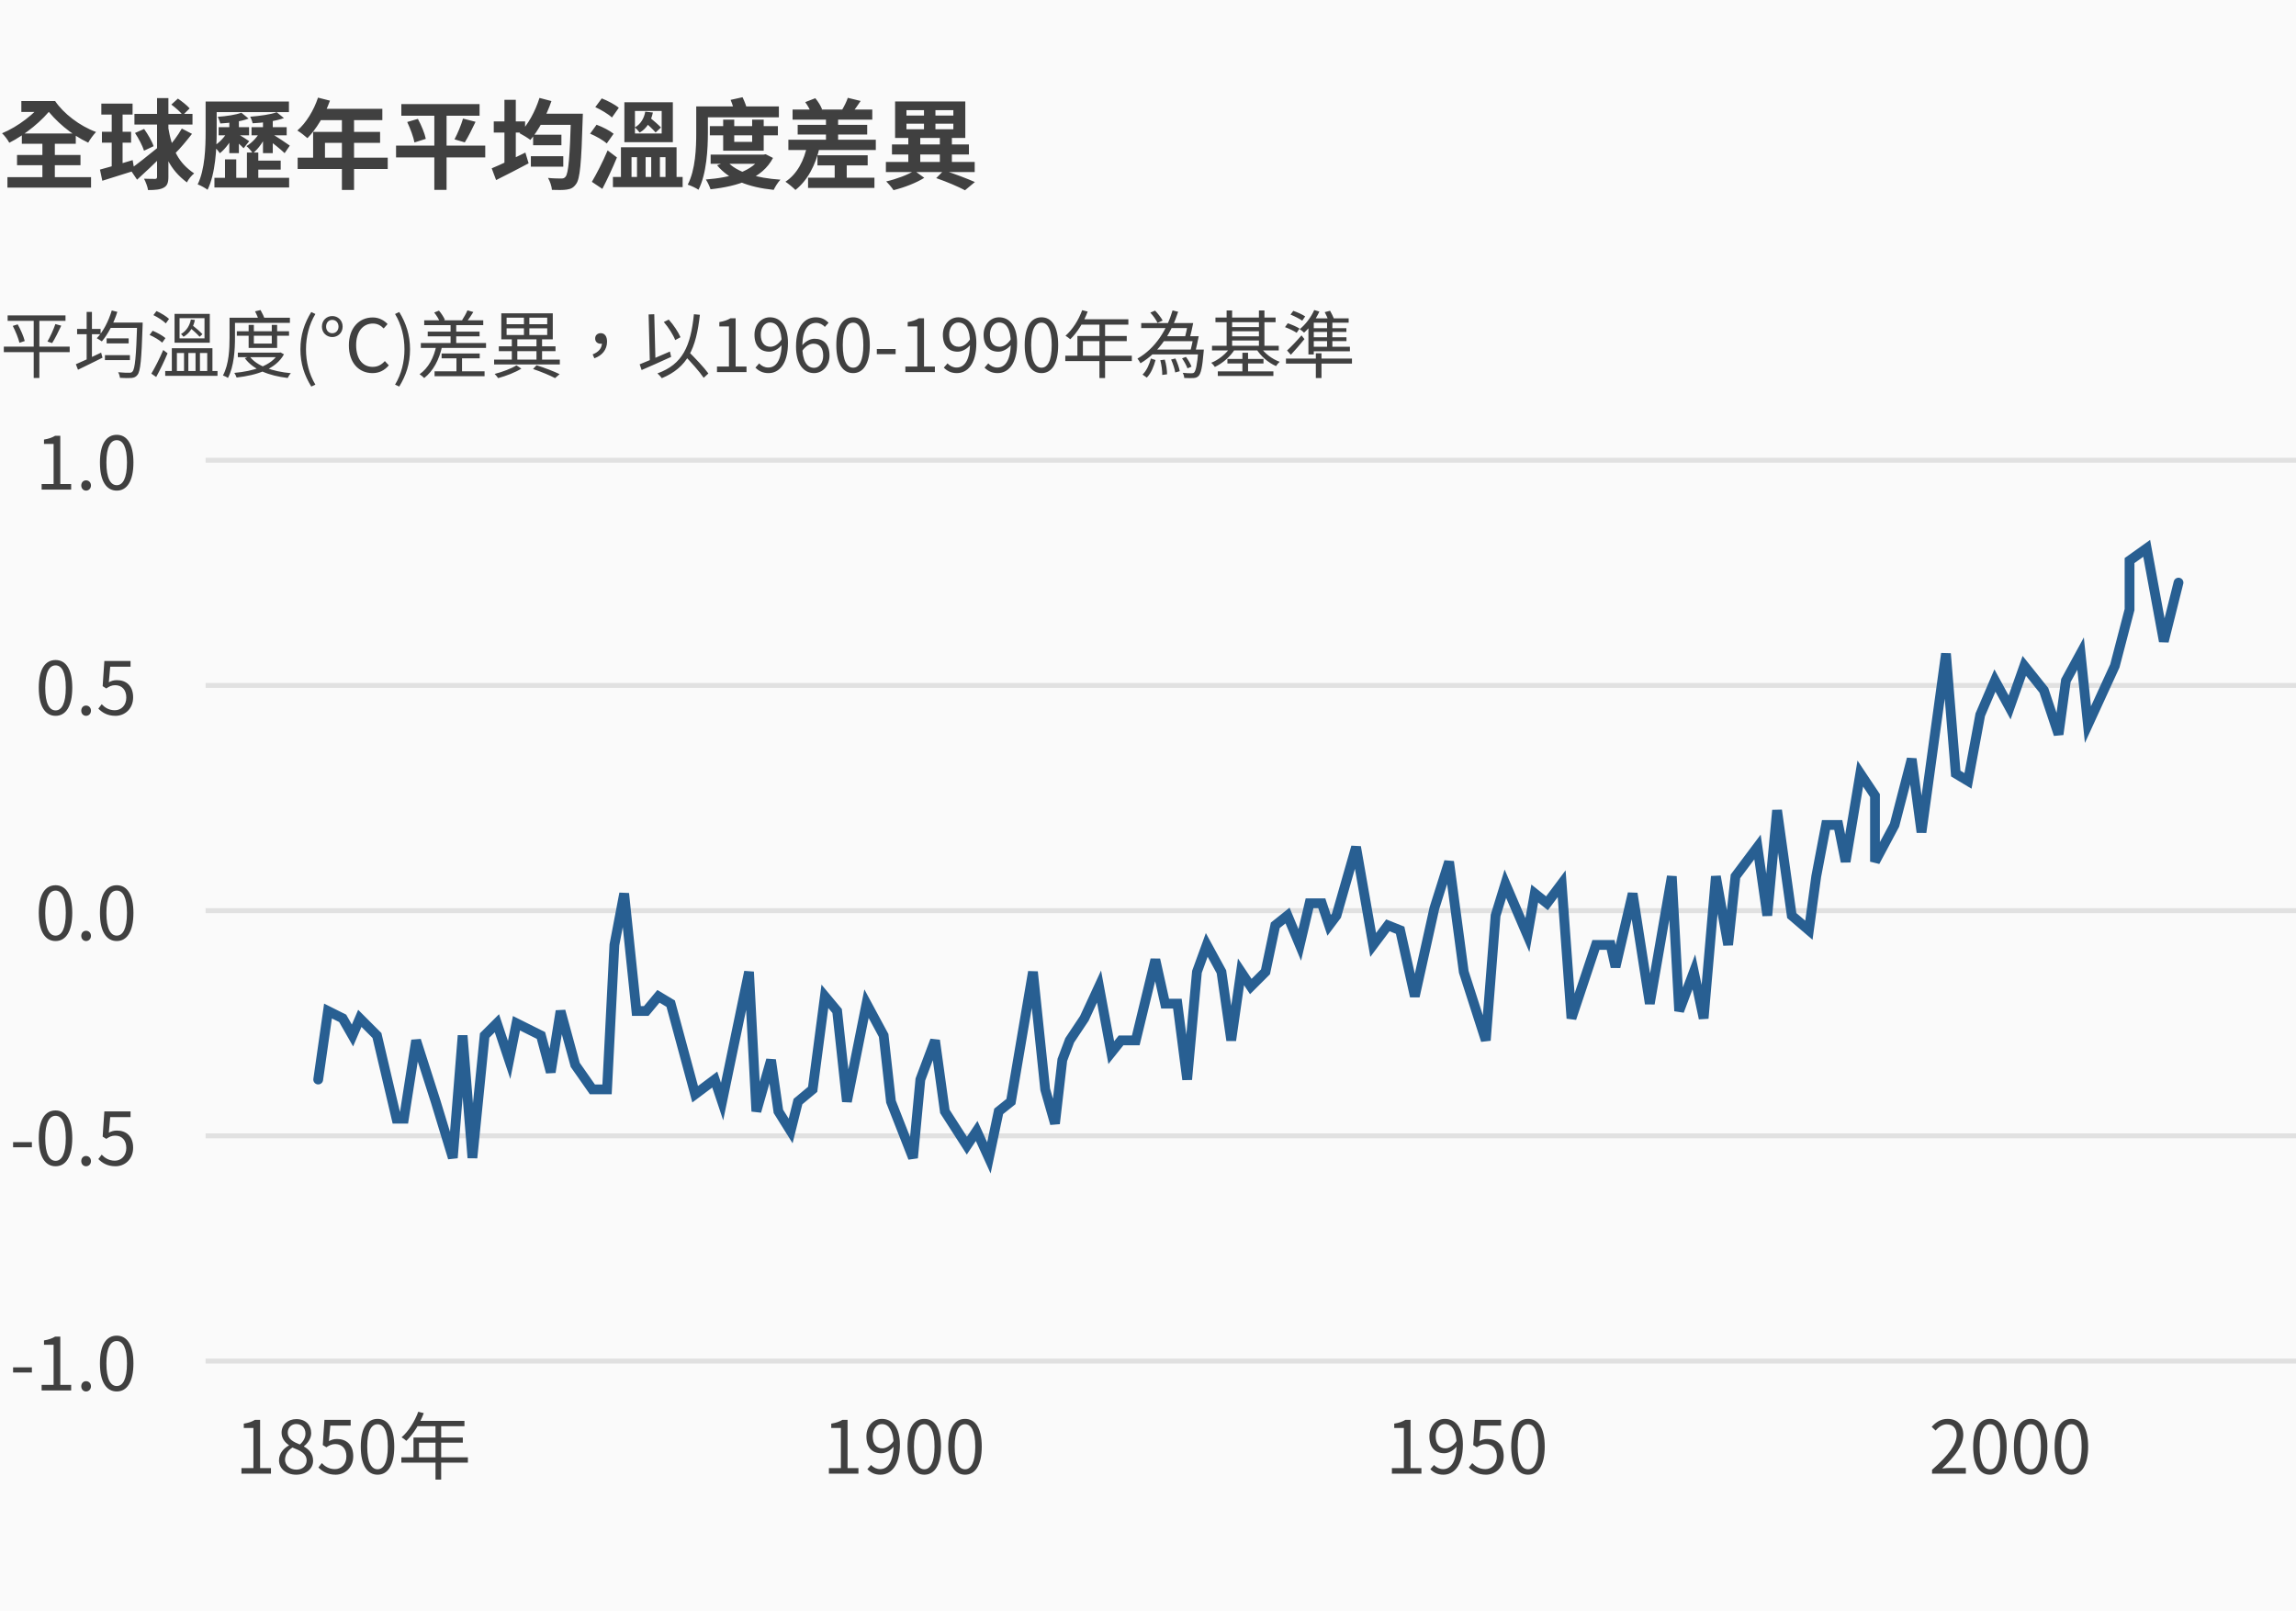 <svg width="469" height="329" viewBox="0 0 469 329" fill="none" xmlns="http://www.w3.org/2000/svg">
<rect width="469" height="329" fill="#FAFAFA"/>
<path d="M3.48 31.66V33.74H16.44V31.66H3.48ZM4.46 27.26V29.36H15.48V27.26H4.46ZM1.52 36.18V38.32H18.6V36.18H1.52ZM8.66 28.2V37.38H11.2V28.2H8.66ZM4.36 20.64V22.86H11.08V20.64H4.36ZM8.64 20.64V21.94H9.26C11.26 24.66 14.5 27.5 18.02 29.14C18.36 28.48 19.14 27.46 19.62 26.96C16.22 25.7 12.98 23.18 11.26 20.64H8.64ZM9.02 20.64C7.24 23.16 3.6 25.92 0.42 27.22C0.96 27.72 1.58 28.56 1.9 29.16C5.08 27.56 8.78 24.6 10.76 21.84L9.02 20.64ZM27.46 23.26V25.44H39.32V23.26H27.46ZM32.08 20.04V36.12C32.08 36.44 31.96 36.54 31.66 36.54C31.36 36.54 30.42 36.54 29.42 36.5C29.76 37.14 30.16 38.18 30.24 38.82C31.76 38.82 32.76 38.72 33.46 38.32C34.16 37.94 34.4 37.3 34.4 36.12V20.04H32.08ZM26.56 34.56L28 36.7C29.58 35.26 31.54 33.44 33.28 31.66L32.46 29.96C30.34 31.7 27.94 33.6 26.56 34.56ZM27.58 27.16C28.34 28.3 29.12 29.82 29.42 30.78L31.38 29.86C31.06 28.88 30.2 27.42 29.44 26.34L27.58 27.16ZM37.14 26.26C36.4 27.58 35.08 29.34 34.08 30.42L35.74 31.36C36.8 30.36 38.1 28.76 39.22 27.34L37.14 26.26ZM35 21.36C35.84 21.98 36.86 22.88 37.34 23.52L38.74 22.14C38.22 21.54 37.16 20.7 36.34 20.14L35 21.36ZM34.32 25.82L32.34 26.18C33.26 31.6 34.72 34.64 38.18 37.26C38.48 36.62 39.1 35.86 39.66 35.42C36.52 33.28 35.14 30.68 34.32 25.82ZM20.7 21.16V23.4H27.08V21.16H20.7ZM20.82 26.92V29.14H26.78V26.92H20.82ZM20.42 34.64L20.9 36.92C22.82 36.32 25.22 35.58 27.46 34.86L27.1 32.7C24.68 33.44 22.12 34.2 20.42 34.64ZM22.82 22.08V34.72L25.04 34.36V22.08H22.82ZM43.58 20.74V22.9H59.02V20.74H43.58ZM43.8 36.32V38.3H59.06V36.32H43.8ZM51.7 32.8V34.64H57.34V32.8H51.7ZM42 20.74V26.92C42 30.08 41.88 34.58 40.38 37.66C40.96 37.86 41.96 38.42 42.4 38.76C44.02 35.46 44.26 30.34 44.26 26.92V20.74H42ZM50.44 31.16V37.44H52.76V31.16H50.44ZM45.96 32.56V37.46H48.26V32.56H45.96ZM44.66 25.98V27.64H50.88V25.98H44.66ZM46.84 23.92V31.28H48.8V23.92H46.84ZM46.6 26.72C45.96 27.92 44.76 29.22 43.62 29.86C44.04 30.2 44.62 30.84 44.9 31.3C46.08 30.4 47.26 28.74 47.9 27.2L46.6 26.72ZM51.38 25.98V27.64H58.56V25.98H51.38ZM53.72 23.92V31.28H55.72V23.92H53.72ZM53.24 26.7C52.66 27.9 51.48 29.18 50.34 29.84C50.76 30.18 51.34 30.84 51.64 31.3C52.82 30.4 53.96 28.72 54.56 27.16L53.24 26.7ZM48.72 27.46L47.6 28.3C48.16 28.74 49.3 29.78 49.76 30.28L50.9 28.84C50.54 28.56 49.18 27.7 48.72 27.46ZM49.3 23.02C48.22 23.44 46.24 23.74 44.48 23.86C44.68 24.24 44.9 24.84 45 25.22C46.92 25.12 49.22 24.82 50.78 24.22L49.3 23.02ZM56.52 22.92C55.32 23.38 53.06 23.68 51.1 23.84C51.3 24.18 51.54 24.82 51.6 25.18C53.74 25.08 56.28 24.76 58 24.12L56.52 22.92ZM55.78 27.5L54.74 28.48C55.56 29.08 57.38 30.54 58.14 31.28L59.2 29.74C58.66 29.34 56.46 27.88 55.78 27.5ZM64.96 19.94C64.1 22.54 62.54 25.1 60.74 26.66C61.32 27 62.34 27.8 62.8 28.22C64.58 26.42 66.34 23.54 67.4 20.56L64.96 19.94ZM65.38 22.22L64.22 24.54H78.1V22.22H65.38ZM63.96 26.94V33.38H66.38V29.18H77.64V26.94H63.96ZM60.8 32.2V34.52H79.2V32.2H60.8ZM69.84 23.42V38.8H72.32V23.42H69.84ZM81.98 21.26V23.64H97.96V21.26H81.98ZM80.9 29.74V32.16H99.12V29.74H80.9ZM83.18 24.92C83.82 26.26 84.46 28.02 84.66 29.1L86.98 28.36C86.76 27.26 86.06 25.56 85.36 24.28L83.18 24.92ZM94.58 24.22C94.2 25.54 93.46 27.3 92.84 28.46L94.94 29.08C95.6 28.04 96.42 26.4 97.14 24.88L94.58 24.22ZM88.72 22.26V38.78H91.22V22.26H88.72ZM108.44 31.9V34.04H115.06V31.9H108.44ZM108.9 27.52V29.66H114.68V27.52H108.9ZM109.74 23.22V25.5H117.38V23.22H109.74ZM116.64 23.22V23.74C116.4 32.08 116.12 35.42 115.52 36.1C115.28 36.38 115.06 36.46 114.68 36.46C114.18 36.46 113.12 36.46 111.94 36.34C112.36 37.04 112.7 38.1 112.74 38.78C113.88 38.82 115.06 38.84 115.78 38.72C116.6 38.6 117.14 38.36 117.68 37.58C118.48 36.54 118.76 33.3 119.02 24.36C119.04 24.06 119.06 23.22 119.06 23.22H116.64ZM110.2 20C109.34 22.74 107.84 25.52 106.12 27.2C106.74 27.52 107.82 28.18 108.34 28.58C109.96 26.68 111.62 23.66 112.64 20.64L110.2 20ZM100.86 24.8V27.08H107.26V24.8H100.86ZM103.04 20.38V33.76H105.36V20.38H103.04ZM100.44 34.38L101.34 36.78C103.3 35.8 105.74 34.56 107.98 33.36L107.32 31.16C104.84 32.4 102.16 33.68 100.44 34.38ZM126.84 30.08V37.2H129V32.1H130.12V37.2H131.88V32.1H133.02V37.2H134.8V32.1H135.94V37.2H138.2V30.08H126.84ZM125.2 36.14V38.22H139.44V36.14H125.2ZM121.6 21.88C122.78 22.42 124.3 23.32 125 24L126.4 22.02C125.64 21.36 124.1 20.56 122.92 20.1L121.6 21.88ZM120.54 27.3C121.74 27.8 123.24 28.66 123.94 29.3L125.34 27.32C124.56 26.68 123.04 25.9 121.86 25.48L120.54 27.3ZM120.9 37.14L123.04 38.58C124.06 36.62 125.14 34.3 126.02 32.16L124.12 30.72C123.12 33.08 121.82 35.6 120.9 37.14ZM129.7 22.66H135.16V27.26H129.7V22.66ZM127.54 20.88V29.04H137.44V20.88H127.54ZM131.8 22.8C131.6 24.06 130.92 25.34 129.68 26.02C129.98 26.26 130.44 26.78 130.66 27.08C132.14 26.26 133.04 24.64 133.36 22.98L131.8 22.8ZM131.6 24.82C132.38 25.5 133.42 26.46 133.92 27.06L135.02 26.04C134.5 25.48 133.44 24.58 132.66 23.94L131.6 24.82ZM145 25.76V27.64H158.9V25.76H145ZM145.16 31.58V33.46H156.14V31.58H145.16ZM147.72 24.44V30.78H156V24.44H153.64V28.98H149.98V24.44H147.72ZM155.52 31.58V31.88C153.86 34.96 149.3 36.28 144.18 36.66C144.54 37.18 144.96 38.1 145.14 38.66C150.78 38.04 155.7 36.46 157.9 32.26L156.4 31.5L155.98 31.58H155.52ZM148.54 32.98L146.48 33.76C148.94 36.74 152.9 38.26 158.04 38.78C158.32 38.18 158.92 37.2 159.42 36.7C154.52 36.36 150.48 35.2 148.54 32.98ZM143.34 21.74V23.96H159.1V21.74H143.34ZM142.22 21.74V27.1C142.22 30.16 142.08 34.66 140.48 37.72C141.1 37.9 142.18 38.4 142.68 38.76C144.34 35.48 144.6 30.46 144.6 27.08V21.74H142.22ZM149.24 20.4C149.62 21.28 149.98 22.48 150.08 23.22L152.66 22.6C152.54 21.86 152.1 20.74 151.68 19.86L149.24 20.4ZM161.9 22.38V24.44H178.18V22.38H161.9ZM162.94 25.5V27.48H177.14V25.5H162.94ZM165.06 36.3V38.38H178.62V36.3H165.06ZM161.04 28.54V30.64H178.9V28.54H161.04ZM166.98 31.72V33.78H177.24V31.72H166.98ZM168.72 23.48V30.14H171.2V23.48H168.72ZM170.5 32.64V37.24H172.96V32.64H170.5ZM164.48 20.86C165.02 21.58 165.56 22.58 165.76 23.24L167.92 22.32C167.68 21.66 167.12 20.74 166.54 20.06L164.48 20.86ZM173.18 19.98C172.94 20.72 172.44 21.72 172.02 22.42L174.06 23.04C174.56 22.44 175.18 21.56 175.8 20.62L173.18 19.98ZM164.92 29.52C164.28 32.82 162.8 35.56 160.44 37.12C161.02 37.5 162.04 38.34 162.48 38.8C164.9 36.9 166.6 33.8 167.46 29.92L164.92 29.52ZM191.24 36.38C193.44 37.14 195.76 38.14 197.12 38.86L199.14 37.18C197.6 36.5 195.04 35.52 192.8 34.8L191.24 36.38ZM180.96 33.08V35.14H199.1V33.08H180.96ZM182.2 29.5V31.56H197.92V29.5H182.2ZM185.54 27.74V33.96H187.98V27.74H185.54ZM188.74 21.72V27.4H191.08V21.72H188.74ZM191.98 27.74V33.96H194.44V27.74H191.98ZM185.16 25.26H194.74V26.4H185.16V25.26ZM185.16 22.5H194.74V23.6H185.16V22.5ZM182.84 20.72V28.18H197.18V20.72H182.84ZM186.78 34.86C185.56 35.66 183.06 36.6 181.02 37.06C181.52 37.54 182.18 38.32 182.52 38.84C184.66 38.32 187.2 37.34 188.8 36.32L186.78 34.86Z" fill="#404040"/>
<path opacity="0.5" d="M42 278H469" stroke="#C7C7C7"/>
<g opacity="0.5">
<path d="M42 232H469" stroke="#C7C7C7"/>
<path d="M42 186H469" stroke="#C7C7C7"/>
<path d="M42 140H469" stroke="#C7C7C7"/>
<path d="M42 94H469" stroke="#C7C7C7"/>
</g>
<path d="M65 220.5L67 206.5L70 208L72 211.5L73.5 208L77 211.5L81 228.5H82.5L85 212.5L89 225L92.5 236.5L94.5 211.5L96.5 236.5L99 211.5L101.5 209L104 216.5L105.5 209L110.5 211.5L112.5 219L114.5 206.5L117.5 217.5L121 222.5H124L125.5 193L127.5 182.5L130 206.5H132L134.5 203.5L137 205L142 223.5L146 220.5L147.5 225L153 198.5L154.5 227L157.5 216.5L159 227L161.5 231L163 225L166 222.5L168.5 203.5L171 206.5L173 225L177 205L180.5 211.5L182 225L186.5 236.5L188 220.5L191 212.5L193 227L197.5 234L199.5 231L202 236.5L204 227L206.5 225L211 198.5L213.5 222.5L215.5 229.5L217 216.5L218.5 212.5L221.5 208L224.5 201.5L227 215L229 212.5H232L236 196L238 205H240.5L242.5 220.5L244.5 198.5L246.5 193L249.5 198.5L251.5 212.5L253.5 198.5L255.5 201.5L258.5 198.5L260.5 189L263 187L265.5 193L267.5 184.5H270L271.5 189L273 187L277 173L280.5 193L283.5 189L286 190L289 203.5L293 185.5L296 176L299 198.5L303.5 212.5L305.5 187L307.5 180.5L312 191L313.5 182.5L316 184.5L319 180.5L321 208L326 193H329L330 197.5L333.5 182.5L337 205L341.5 179L343 206.5L346 198.5L348 208L350.5 179L353 193L354.5 179L359 173L361 187L363 165.5L366 187L369.5 190L371 179L373 168.5H375.5L377 176L380 158L383 162.5V176L387 168.5L390.5 155L392.5 170L397.5 133.5L399.5 158L402 159.5L404.5 146L407.5 139L410.5 144.5L413.5 136L417.5 141L420.5 150L422 139L425 133.5L426.5 148L432 136L435 124.5V114.5L438.5 112L442 131L445 119" stroke="#285F92" stroke-width="2" stroke-linecap="round"/>
<path d="M2.674 280.34H6.514V279.29H2.674V280.34ZM8.505 284H14.535V282.86H12.315V273.005H11.265C10.68 273.365 9.975 273.62 8.985 273.785V274.67H10.95V282.86H8.505V284ZM17.575 284.21C18.13 284.21 18.58 283.775 18.58 283.16C18.58 282.53 18.13 282.11 17.575 282.11C17.035 282.11 16.6 282.53 16.6 283.16C16.6 283.775 17.035 284.21 17.575 284.21ZM23.85 284.21C25.92 284.21 27.255 282.305 27.255 278.465C27.255 274.655 25.92 272.81 23.85 272.81C21.75 272.81 20.415 274.655 20.415 278.465C20.415 282.305 21.75 284.21 23.85 284.21ZM23.85 283.1C22.59 283.1 21.735 281.705 21.735 278.465C21.735 275.27 22.59 273.905 23.85 273.905C25.095 273.905 25.935 275.27 25.935 278.465C25.935 281.705 25.095 283.1 23.85 283.1Z" fill="#404040"/>
<path d="M2.674 234.34H6.514V233.29H2.674V234.34ZM11.355 238.21C13.425 238.21 14.76 236.305 14.76 232.465C14.76 228.655 13.425 226.81 11.355 226.81C9.255 226.81 7.92 228.655 7.92 232.465C7.92 236.305 9.255 238.21 11.355 238.21ZM11.355 237.1C10.095 237.1 9.24 235.705 9.24 232.465C9.24 229.27 10.095 227.905 11.355 227.905C12.6 227.905 13.44 229.27 13.44 232.465C13.44 235.705 12.6 237.1 11.355 237.1ZM17.575 238.21C18.13 238.21 18.58 237.775 18.58 237.16C18.58 236.53 18.13 236.11 17.575 236.11C17.035 236.11 16.6 236.53 16.6 237.16C16.6 237.775 17.035 238.21 17.575 238.21ZM23.595 238.21C25.44 238.21 27.195 236.83 27.195 234.43C27.195 232 25.71 230.92 23.88 230.92C23.22 230.92 22.725 231.085 22.23 231.355L22.515 228.175H26.67V227.005H21.315L20.97 232.15L21.705 232.615C22.335 232.195 22.8 231.955 23.535 231.955C24.9 231.955 25.8 232.9 25.8 234.475C25.8 236.065 24.765 237.07 23.46 237.07C22.2 237.07 21.39 236.485 20.775 235.84L20.085 236.74C20.835 237.49 21.885 238.21 23.595 238.21Z" fill="#404040"/>
<path d="M11.355 192.21C13.425 192.21 14.76 190.305 14.76 186.465C14.76 182.655 13.425 180.81 11.355 180.81C9.255 180.81 7.92 182.655 7.92 186.465C7.92 190.305 9.255 192.21 11.355 192.21ZM11.355 191.1C10.095 191.1 9.24 189.705 9.24 186.465C9.24 183.27 10.095 181.905 11.355 181.905C12.6 181.905 13.44 183.27 13.44 186.465C13.44 189.705 12.6 191.1 11.355 191.1ZM17.575 192.21C18.13 192.21 18.58 191.775 18.58 191.16C18.58 190.53 18.13 190.11 17.575 190.11C17.035 190.11 16.6 190.53 16.6 191.16C16.6 191.775 17.035 192.21 17.575 192.21ZM23.85 192.21C25.92 192.21 27.255 190.305 27.255 186.465C27.255 182.655 25.92 180.81 23.85 180.81C21.75 180.81 20.415 182.655 20.415 186.465C20.415 190.305 21.75 192.21 23.85 192.21ZM23.85 191.1C22.59 191.1 21.735 189.705 21.735 186.465C21.735 183.27 22.59 181.905 23.85 181.905C25.095 181.905 25.935 183.27 25.935 186.465C25.935 189.705 25.095 191.1 23.85 191.1Z" fill="#404040"/>
<path d="M11.355 146.21C13.425 146.21 14.76 144.305 14.76 140.465C14.76 136.655 13.425 134.81 11.355 134.81C9.255 134.81 7.92 136.655 7.92 140.465C7.92 144.305 9.255 146.21 11.355 146.21ZM11.355 145.1C10.095 145.1 9.24 143.705 9.24 140.465C9.24 137.27 10.095 135.905 11.355 135.905C12.6 135.905 13.44 137.27 13.44 140.465C13.44 143.705 12.6 145.1 11.355 145.1ZM17.575 146.21C18.13 146.21 18.58 145.775 18.58 145.16C18.58 144.53 18.13 144.11 17.575 144.11C17.035 144.11 16.6 144.53 16.6 145.16C16.6 145.775 17.035 146.21 17.575 146.21ZM23.595 146.21C25.44 146.21 27.195 144.83 27.195 142.43C27.195 140 25.71 138.92 23.88 138.92C23.22 138.92 22.725 139.085 22.23 139.355L22.515 136.175H26.67V135.005H21.315L20.97 140.15L21.705 140.615C22.335 140.195 22.8 139.955 23.535 139.955C24.9 139.955 25.8 140.9 25.8 142.475C25.8 144.065 24.765 145.07 23.46 145.07C22.2 145.07 21.39 144.485 20.775 143.84L20.085 144.74C20.835 145.49 21.885 146.21 23.595 146.21Z" fill="#404040"/>
<path d="M8.505 100H14.535V98.86H12.315V89.005H11.265C10.68 89.365 9.975 89.62 8.985 89.785V90.67H10.95V98.86H8.505V100ZM17.575 100.21C18.13 100.21 18.58 99.775 18.58 99.16C18.58 98.53 18.13 98.11 17.575 98.11C17.035 98.11 16.6 98.53 16.6 99.16C16.6 99.775 17.035 100.21 17.575 100.21ZM23.85 100.21C25.92 100.21 27.255 98.305 27.255 94.465C27.255 90.655 25.92 88.81 23.85 88.81C21.75 88.81 20.415 90.655 20.415 94.465C20.415 98.305 21.75 100.21 23.85 100.21ZM23.85 99.1C22.59 99.1 21.735 97.705 21.735 94.465C21.735 91.27 22.59 89.905 23.85 89.905C25.095 89.905 25.935 91.27 25.935 94.465C25.935 97.705 25.095 99.1 23.85 99.1Z" fill="#404040"/>
<path d="M49.32 301H55.35V299.86H53.13V290.005H52.08C51.495 290.365 50.79 290.62 49.8 290.785V291.67H51.765V299.86H49.32V301ZM60.505 301.21C62.56 301.21 63.955 299.965 63.955 298.36C63.955 296.86 63.055 296.02 62.095 295.465V295.39C62.755 294.88 63.565 293.905 63.565 292.735C63.565 291.055 62.425 289.855 60.55 289.855C58.825 289.855 57.52 290.965 57.52 292.63C57.52 293.785 58.21 294.625 59.02 295.18V295.24C58.015 295.78 56.995 296.8 56.995 298.285C56.995 299.98 58.48 301.21 60.505 301.21ZM61.255 295.045C59.965 294.535 58.78 293.95 58.78 292.63C58.78 291.58 59.515 290.86 60.52 290.86C61.705 290.86 62.395 291.73 62.395 292.81C62.395 293.635 62.005 294.385 61.255 295.045ZM60.535 300.175C59.215 300.175 58.225 299.32 58.225 298.15C58.225 297.1 58.84 296.23 59.74 295.66C61.285 296.29 62.635 296.845 62.635 298.315C62.635 299.41 61.795 300.175 60.535 300.175ZM68.556 301.21C70.401 301.21 72.156 299.83 72.156 297.43C72.156 295 70.671 293.92 68.841 293.92C68.181 293.92 67.686 294.085 67.191 294.355L67.476 291.175H71.631V290.005H66.276L65.931 295.15L66.666 295.615C67.296 295.195 67.761 294.955 68.496 294.955C69.861 294.955 70.761 295.9 70.761 297.475C70.761 299.065 69.726 300.07 68.421 300.07C67.161 300.07 66.351 299.485 65.736 298.84L65.046 299.74C65.796 300.49 66.846 301.21 68.556 301.21ZM77.131 301.21C79.201 301.21 80.536 299.305 80.536 295.465C80.536 291.655 79.201 289.81 77.131 289.81C75.031 289.81 73.696 291.655 73.696 295.465C73.696 299.305 75.031 301.21 77.131 301.21ZM77.131 300.1C75.871 300.1 75.016 298.705 75.016 295.465C75.016 292.27 75.871 290.905 77.131 290.905C78.376 290.905 79.216 292.27 79.216 295.465C79.216 298.705 78.376 300.1 77.131 300.1ZM85.436 288.355C84.701 290.38 83.456 292.33 82.031 293.575C82.316 293.725 82.781 294.1 83.006 294.295C84.401 292.945 85.736 290.86 86.561 288.64L85.436 288.355ZM85.196 290.215L84.656 291.31H94.871V290.215H85.196ZM84.461 293.62V298.225H85.586V294.67H94.541V293.62H84.461ZM81.986 297.655V298.75H95.576V297.655H81.986ZM88.961 290.785V302.215H90.116V290.785H88.961Z" fill="#404040"/>
<path d="M169.32 301H175.35V299.86H173.13V290.005H172.08C171.495 290.365 170.79 290.62 169.8 290.785V291.67H171.765V299.86H169.32V301ZM179.83 301.21C181.9 301.21 183.82 299.5 183.82 295.03C183.82 291.535 182.245 289.81 180.13 289.81C178.42 289.81 176.98 291.25 176.98 293.38C176.98 295.66 178.165 296.83 180.01 296.83C180.955 296.83 181.93 296.26 182.62 295.39L182.545 294.295C181.825 295.39 180.97 295.825 180.235 295.825C178.93 295.825 178.27 294.85 178.27 293.38C178.27 291.865 179.08 290.875 180.13 290.875C181.675 290.875 182.53 292.33 182.53 295.03C182.53 298.795 181.255 300.07 179.785 300.07C179.08 300.07 178.405 299.755 177.94 299.215L177.175 300.085C177.79 300.73 178.63 301.21 179.83 301.21ZM188.811 301.21C190.881 301.21 192.216 299.305 192.216 295.465C192.216 291.655 190.881 289.81 188.811 289.81C186.711 289.81 185.376 291.655 185.376 295.465C185.376 299.305 186.711 301.21 188.811 301.21ZM188.811 300.1C187.551 300.1 186.696 298.705 186.696 295.465C186.696 292.27 187.551 290.905 188.811 290.905C190.056 290.905 190.896 292.27 190.896 295.465C190.896 298.705 190.056 300.1 188.811 300.1ZM197.131 301.21C199.201 301.21 200.536 299.305 200.536 295.465C200.536 291.655 199.201 289.81 197.131 289.81C195.031 289.81 193.696 291.655 193.696 295.465C193.696 299.305 195.031 301.21 197.131 301.21ZM197.131 300.1C195.871 300.1 195.016 298.705 195.016 295.465C195.016 292.27 195.871 290.905 197.131 290.905C198.376 290.905 199.216 292.27 199.216 295.465C199.216 298.705 198.376 300.1 197.131 300.1Z" fill="#404040"/>
<path d="M284.32 301H290.35V299.86H288.13V290.005H287.08C286.495 290.365 285.79 290.62 284.8 290.785V291.67H286.765V299.86H284.32V301ZM294.83 301.21C296.9 301.21 298.82 299.5 298.82 295.03C298.82 291.535 297.245 289.81 295.13 289.81C293.42 289.81 291.98 291.25 291.98 293.38C291.98 295.66 293.165 296.83 295.01 296.83C295.955 296.83 296.93 296.26 297.62 295.39L297.545 294.295C296.825 295.39 295.97 295.825 295.235 295.825C293.93 295.825 293.27 294.85 293.27 293.38C293.27 291.865 294.08 290.875 295.13 290.875C296.675 290.875 297.53 292.33 297.53 295.03C297.53 298.795 296.255 300.07 294.785 300.07C294.08 300.07 293.405 299.755 292.94 299.215L292.175 300.085C292.79 300.73 293.63 301.21 294.83 301.21ZM303.556 301.21C305.401 301.21 307.156 299.83 307.156 297.43C307.156 295 305.671 293.92 303.841 293.92C303.181 293.92 302.686 294.085 302.191 294.355L302.476 291.175H306.631V290.005H301.276L300.931 295.15L301.666 295.615C302.296 295.195 302.761 294.955 303.496 294.955C304.861 294.955 305.761 295.9 305.761 297.475C305.761 299.065 304.726 300.07 303.421 300.07C302.161 300.07 301.351 299.485 300.736 298.84L300.046 299.74C300.796 300.49 301.846 301.21 303.556 301.21ZM312.131 301.21C314.201 301.21 315.536 299.305 315.536 295.465C315.536 291.655 314.201 289.81 312.131 289.81C310.031 289.81 308.696 291.655 308.696 295.465C308.696 299.305 310.031 301.21 312.131 301.21ZM312.131 300.1C310.871 300.1 310.016 298.705 310.016 295.465C310.016 292.27 310.871 290.905 312.131 290.905C313.376 290.905 314.216 292.27 314.216 295.465C314.216 298.705 313.376 300.1 312.131 300.1Z" fill="#404040"/>
<path d="M394.66 301H401.56V299.83H398.515C397.96 299.83 397.3 299.875 396.715 299.935C399.31 297.49 401.035 295.255 401.035 293.05C401.035 291.085 399.805 289.81 397.84 289.81C396.445 289.81 395.485 290.455 394.585 291.43L395.38 292.195C395.995 291.475 396.775 290.92 397.675 290.92C399.04 290.92 399.685 291.85 399.685 293.11C399.685 294.985 398.11 297.19 394.66 300.205V301ZM406.49 301.21C408.56 301.21 409.895 299.305 409.895 295.465C409.895 291.655 408.56 289.81 406.49 289.81C404.39 289.81 403.055 291.655 403.055 295.465C403.055 299.305 404.39 301.21 406.49 301.21ZM406.49 300.1C405.23 300.1 404.375 298.705 404.375 295.465C404.375 292.27 405.23 290.905 406.49 290.905C407.735 290.905 408.575 292.27 408.575 295.465C408.575 298.705 407.735 300.1 406.49 300.1ZM414.811 301.21C416.881 301.21 418.216 299.305 418.216 295.465C418.216 291.655 416.881 289.81 414.811 289.81C412.711 289.81 411.376 291.655 411.376 295.465C411.376 299.305 412.711 301.21 414.811 301.21ZM414.811 300.1C413.551 300.1 412.696 298.705 412.696 295.465C412.696 292.27 413.551 290.905 414.811 290.905C416.056 290.905 416.896 292.27 416.896 295.465C416.896 298.705 416.056 300.1 414.811 300.1ZM423.131 301.21C425.201 301.21 426.536 299.305 426.536 295.465C426.536 291.655 425.201 289.81 423.131 289.81C421.031 289.81 419.696 291.655 419.696 295.465C419.696 299.305 421.031 301.21 423.131 301.21ZM423.131 300.1C421.871 300.1 421.016 298.705 421.016 295.465C421.016 292.27 421.871 290.905 423.131 290.905C424.376 290.905 425.216 292.27 425.216 295.465C425.216 298.705 424.376 300.1 423.131 300.1Z" fill="#404040"/>
<path d="M1.56 64.42V65.53H13.38V64.42H1.56ZM0.78 70.795V71.92H14.235V70.795H0.78ZM2.61 66.565C3.18 67.675 3.765 69.13 3.975 70.015L5.055 69.655C4.845 68.77 4.23 67.345 3.615 66.25L2.61 66.565ZM11.31 66.19C10.95 67.27 10.245 68.815 9.69 69.76L10.65 70.075C11.235 69.175 11.94 67.735 12.51 66.52L11.31 66.19ZM6.885 64.855V77.2H8.04V64.855H6.885ZM21.435 72.535V73.555H26.535V72.535H21.435ZM21.78 69.115V70.135H26.28V69.115H21.78ZM22.23 65.89V66.97H28.41V65.89H22.23ZM28.02 65.89V66.16C27.81 72.865 27.57 75.355 27.06 75.895C26.895 76.09 26.715 76.135 26.415 76.135C26.055 76.135 25.14 76.135 24.135 76.03C24.33 76.36 24.48 76.855 24.495 77.17C25.41 77.23 26.34 77.245 26.85 77.2C27.405 77.14 27.75 77.005 28.08 76.57C28.695 75.835 28.905 73.42 29.13 66.49C29.13 66.34 29.145 65.89 29.145 65.89H28.02ZM22.83 63.415C22.17 65.59 21.09 67.735 19.77 69.085C20.055 69.25 20.565 69.55 20.805 69.73C22.05 68.275 23.235 66.025 23.97 63.7L22.83 63.415ZM15.75 67.18V68.26H20.55V67.18H15.75ZM17.7 63.715V73.705H18.78V63.715H17.7ZM15.495 74.395L15.93 75.52C17.34 74.83 19.215 73.93 20.94 73.06L20.655 72.025C18.765 72.925 16.785 73.855 15.495 74.395ZM35.1 71.125V76.285H36.135V72.1H37.59V76.285H38.475V72.1H39.945V76.285H40.845V72.1H42.33V76.285H43.395V71.125H35.1ZM33.75 75.775V76.765H44.43V75.775H33.75ZM31.335 64.36C32.235 64.795 33.345 65.515 33.87 66.055L34.53 65.14C33.99 64.615 32.88 63.94 31.965 63.535L31.335 64.36ZM30.555 68.41C31.485 68.815 32.595 69.475 33.135 69.985L33.795 69.055C33.225 68.56 32.1 67.93 31.185 67.555L30.555 68.41ZM30.915 76.315L31.905 77.005C32.67 75.61 33.57 73.75 34.23 72.16L33.345 71.485C32.61 73.195 31.62 75.16 30.915 76.315ZM36.675 64.99H41.775V69.115H36.675V64.99ZM35.655 64.105V70H42.855V64.105H35.655ZM38.985 65.26C38.79 66.4 38.115 67.585 36.975 68.23C37.14 68.365 37.38 68.635 37.485 68.785C38.76 68.08 39.555 66.715 39.81 65.35L38.985 65.26ZM38.655 66.805C39.39 67.405 40.32 68.26 40.77 68.785L41.355 68.26C40.89 67.75 39.96 66.94 39.225 66.37L38.655 66.805ZM48.375 67.66V68.575H59.04V67.66H48.375ZM48.585 72.025V72.955H57.165V72.025H48.585ZM50.79 66.355V71.065H56.61V66.355H55.515V70.18H51.855V66.355H50.79ZM56.865 72.025V72.19C55.47 74.71 51.69 75.82 47.865 76.165C48.045 76.42 48.24 76.855 48.33 77.11C52.41 76.645 56.325 75.43 58.005 72.37L57.3 71.98L57.09 72.025H56.865ZM50.985 72.79L50.01 73.165C51.735 75.505 54.945 76.75 58.77 77.2C58.905 76.915 59.175 76.465 59.415 76.225C55.68 75.88 52.47 74.77 50.985 72.79ZM47.415 64.9V65.95H59.22V64.9H47.415ZM46.89 64.9V68.98C46.89 71.23 46.77 74.425 45.54 76.69C45.825 76.78 46.335 77.02 46.56 77.2C47.82 74.83 48 71.365 48 68.98V64.9H46.89ZM52.095 63.595C52.425 64.21 52.77 65.05 52.905 65.575L54.09 65.245C53.955 64.735 53.565 63.94 53.22 63.325L52.095 63.595ZM63.585 78.955L64.425 78.565C63.135 76.435 62.505 73.9 62.505 71.35C62.505 68.8 63.135 66.265 64.425 64.135L63.585 63.73C62.19 65.98 61.365 68.41 61.365 71.35C61.365 74.305 62.19 76.705 63.585 78.955ZM67.873 68.845C68.998 68.845 69.988 68.005 69.988 66.715C69.988 65.395 68.998 64.555 67.873 64.555C66.748 64.555 65.758 65.395 65.758 66.715C65.758 68.005 66.748 68.845 67.873 68.845ZM67.873 68.065C67.123 68.065 66.613 67.495 66.613 66.715C66.613 65.905 67.123 65.335 67.873 65.335C68.608 65.335 69.148 65.905 69.148 66.715C69.148 67.495 68.608 68.065 67.873 68.065ZM76.093 76.21C77.473 76.21 78.553 75.64 79.423 74.62L78.613 73.75C77.923 74.515 77.158 74.935 76.123 74.935C74.038 74.935 72.748 73.24 72.748 70.495C72.748 67.78 74.098 66.085 76.183 66.085C77.083 66.085 77.788 66.475 78.373 67.09L79.168 66.19C78.523 65.485 77.473 64.84 76.153 64.84C73.348 64.84 71.263 66.985 71.263 70.54C71.263 74.11 73.303 76.21 76.093 76.21ZM81.553 78.955C82.933 76.705 83.758 74.305 83.758 71.35C83.758 68.41 82.933 65.98 81.553 63.73L80.698 64.135C81.988 66.265 82.618 68.8 82.618 71.35C82.618 73.9 81.988 76.435 80.698 78.565L81.553 78.955ZM86.652 65.425V66.415H98.712V65.425H86.652ZM87.372 67.735V68.695H97.962V67.735H87.372ZM88.767 75.835V76.84H98.982V75.835H88.767ZM85.962 70.06V71.065H99.282V70.06H85.962ZM90.207 72.205V73.195H97.992V72.205H90.207ZM92.037 65.92V70.765H93.192V65.92H92.037ZM93.237 72.685V76.27H94.377V72.685H93.237ZM88.692 63.835C89.172 64.435 89.667 65.23 89.862 65.785L90.882 65.32C90.657 64.795 90.162 64.015 89.667 63.445L88.692 63.835ZM95.487 63.385C95.247 63.97 94.767 64.825 94.392 65.38L95.337 65.71C95.742 65.2 96.237 64.45 96.687 63.73L95.487 63.385ZM89.157 70.48C88.632 73.075 87.507 75.175 85.707 76.435C85.992 76.615 86.457 77.005 86.652 77.215C88.467 75.79 89.712 73.54 90.327 70.66L89.157 70.48ZM108.882 75.37C110.577 75.94 112.332 76.675 113.382 77.23L114.312 76.42C113.172 75.865 111.312 75.145 109.602 74.605L108.882 75.37ZM100.932 73.45V74.44H114.357V73.45H100.932ZM101.892 70.735V71.725H113.472V70.735H101.892ZM104.547 69.07V73.885H105.672V69.07H104.547ZM107.022 64.45V68.935H108.132V64.45H107.022ZM109.587 69.07V73.885H110.727V69.07H109.587ZM103.482 67.06H111.777V68.425H103.482V67.06ZM103.482 64.885H111.777V66.22H103.482V64.885ZM102.402 64V69.31H112.917V64H102.402ZM105.492 74.62C104.517 75.265 102.582 75.985 101.037 76.375C101.277 76.6 101.592 76.99 101.757 77.23C103.347 76.81 105.267 76.06 106.497 75.295L105.492 74.62ZM121.407 73.18C122.982 72.64 124.002 71.41 124.002 69.79C124.002 68.74 123.552 68.05 122.712 68.05C122.112 68.05 121.572 68.425 121.572 69.13C121.572 69.835 122.082 70.21 122.697 70.21C122.982 70.21 123.282 70.135 123.492 69.865L122.682 68.725L122.967 69.985C122.967 71.125 122.292 71.89 121.062 72.385L121.407 73.18ZM135.597 65.77C136.557 66.88 137.532 68.425 137.922 69.46L139.002 68.875C138.567 67.855 137.607 66.37 136.602 65.275L135.597 65.77ZM130.662 74.41L131.067 75.58C132.732 74.86 135.012 73.855 137.097 72.895L136.842 71.8C134.592 72.79 132.192 73.81 130.662 74.41ZM139.662 72.43C141.102 73.9 142.902 75.925 143.742 77.17L144.702 76.285C143.817 75.055 141.957 73.105 140.532 71.695L139.662 72.43ZM141.747 64.18C141.072 70.705 139.482 74.38 134.292 76.27C134.577 76.51 135.027 77.005 135.192 77.245C140.442 75.055 142.197 71.23 142.962 64.3L141.747 64.18ZM132.492 64.225L132.747 74.14L133.902 74.095L133.647 64.18L132.492 64.225ZM146.457 76H152.487V74.86H150.267V65.005H149.217C148.632 65.365 147.927 65.62 146.937 65.785V66.67H148.902V74.86H146.457V76ZM156.967 76.21C159.037 76.21 160.957 74.5 160.957 70.03C160.957 66.535 159.382 64.81 157.267 64.81C155.557 64.81 154.117 66.25 154.117 68.38C154.117 70.66 155.302 71.83 157.147 71.83C158.092 71.83 159.067 71.26 159.757 70.39L159.682 69.295C158.962 70.39 158.107 70.825 157.372 70.825C156.067 70.825 155.407 69.85 155.407 68.38C155.407 66.865 156.217 65.875 157.267 65.875C158.812 65.875 159.667 67.33 159.667 70.03C159.667 73.795 158.392 75.07 156.922 75.07C156.217 75.07 155.542 74.755 155.077 74.215L154.312 75.085C154.927 75.73 155.767 76.21 156.967 76.21ZM166.292 76.21C167.987 76.21 169.442 74.77 169.442 72.64C169.442 70.33 168.242 69.19 166.382 69.19C165.497 69.19 164.477 69.73 163.802 70.615L163.847 71.71C164.582 70.615 165.467 70.195 166.172 70.195C167.492 70.195 168.152 71.14 168.152 72.64C168.152 74.125 167.342 75.13 166.292 75.13C164.747 75.13 163.892 73.585 163.892 70.765C163.892 67.165 165.182 65.95 166.727 65.95C167.387 65.95 168.062 66.265 168.482 66.775L169.247 65.935C168.647 65.29 167.807 64.81 166.667 64.81C164.537 64.81 162.602 66.46 162.602 70.765C162.602 74.395 164.177 76.21 166.292 76.21ZM174.268 76.21C176.338 76.21 177.673 74.305 177.673 70.465C177.673 66.655 176.338 64.81 174.268 64.81C172.168 64.81 170.833 66.655 170.833 70.465C170.833 74.305 172.168 76.21 174.268 76.21ZM174.268 75.1C173.008 75.1 172.153 73.705 172.153 70.465C172.153 67.27 173.008 65.905 174.268 65.905C175.513 65.905 176.353 67.27 176.353 70.465C176.353 73.705 175.513 75.1 174.268 75.1ZM179.108 72.34H182.948V71.29H179.108V72.34ZM184.938 76H190.968V74.86H188.748V65.005H187.698C187.113 65.365 186.408 65.62 185.418 65.785V66.67H187.383V74.86H184.938V76ZM195.448 76.21C197.518 76.21 199.438 74.5 199.438 70.03C199.438 66.535 197.863 64.81 195.748 64.81C194.038 64.81 192.598 66.25 192.598 68.38C192.598 70.66 193.783 71.83 195.628 71.83C196.573 71.83 197.548 71.26 198.238 70.39L198.163 69.295C197.443 70.39 196.588 70.825 195.853 70.825C194.548 70.825 193.888 69.85 193.888 68.38C193.888 66.865 194.698 65.875 195.748 65.875C197.293 65.875 198.148 67.33 198.148 70.03C198.148 73.795 196.873 75.07 195.403 75.07C194.698 75.07 194.023 74.755 193.558 74.215L192.793 75.085C193.408 75.73 194.248 76.21 195.448 76.21ZM203.769 76.21C205.839 76.21 207.759 74.5 207.759 70.03C207.759 66.535 206.184 64.81 204.069 64.81C202.359 64.81 200.919 66.25 200.919 68.38C200.919 70.66 202.104 71.83 203.949 71.83C204.894 71.83 205.869 71.26 206.559 70.39L206.484 69.295C205.764 70.39 204.909 70.825 204.174 70.825C202.869 70.825 202.209 69.85 202.209 68.38C202.209 66.865 203.019 65.875 204.069 65.875C205.614 65.875 206.469 67.33 206.469 70.03C206.469 73.795 205.194 75.07 203.724 75.07C203.019 75.07 202.344 74.755 201.879 74.215L201.114 75.085C201.729 75.73 202.569 76.21 203.769 76.21ZM212.749 76.21C214.819 76.21 216.154 74.305 216.154 70.465C216.154 66.655 214.819 64.81 212.749 64.81C210.649 64.81 209.314 66.655 209.314 70.465C209.314 74.305 210.649 76.21 212.749 76.21ZM212.749 75.1C211.489 75.1 210.634 73.705 210.634 70.465C210.634 67.27 211.489 65.905 212.749 65.905C213.994 65.905 214.834 67.27 214.834 70.465C214.834 73.705 213.994 75.1 212.749 75.1ZM221.054 63.355C220.319 65.38 219.074 67.33 217.649 68.575C217.934 68.725 218.399 69.1 218.624 69.295C220.019 67.945 221.354 65.86 222.179 63.64L221.054 63.355ZM220.814 65.215L220.274 66.31H230.489V65.215H220.814ZM220.079 68.62V73.225H221.204V69.67H230.159V68.62H220.079ZM217.604 72.655V73.75H231.194V72.655H217.604ZM224.579 65.785V77.215H225.734V65.785H224.579ZM235.049 71.395V72.385H245.264V71.395H235.049ZM233.114 65.98V67.015H242.924V65.98H233.114ZM237.344 68.68V69.685H244.214V68.68H237.344ZM244.784 71.395V71.575C244.544 74.56 244.259 75.745 243.914 76.09C243.779 76.21 243.629 76.24 243.344 76.24C243.059 76.24 242.339 76.24 241.589 76.15C241.769 76.45 241.889 76.885 241.904 77.2C242.684 77.23 243.434 77.245 243.809 77.215C244.259 77.185 244.544 77.08 244.829 76.795C245.309 76.3 245.594 75.055 245.864 71.89C245.894 71.725 245.909 71.395 245.909 71.395H244.784ZM241.454 73.195C241.904 73.825 242.369 74.695 242.564 75.235L243.389 74.89C243.194 74.35 242.729 73.51 242.249 72.895L241.454 73.195ZM234.974 63.85C235.559 64.48 236.189 65.365 236.444 65.95L237.494 65.47C237.194 64.9 236.534 64.045 235.949 63.445L234.974 63.85ZM237.014 73.57C237.269 74.545 237.434 75.775 237.404 76.585L238.394 76.45C238.394 75.64 238.229 74.395 237.929 73.45L237.014 73.57ZM239.219 73.435C239.594 74.26 239.954 75.355 240.059 76.075L240.989 75.82C240.869 75.115 240.494 74.05 240.104 73.225L239.219 73.435ZM235.094 73.225C234.794 74.38 234.224 75.715 233.384 76.51L234.254 77.125C235.169 76.21 235.694 74.785 236.039 73.54L235.094 73.225ZM239.519 63.4C238.379 67.285 236.069 71.125 232.349 73.24C232.544 73.48 232.829 73.93 232.964 74.2C236.939 71.845 239.294 67.885 240.659 63.685L239.519 63.4ZM242.669 65.98C242.504 66.94 242.249 68.14 242.039 68.935L243.029 69.07C243.254 68.26 243.524 67.015 243.734 65.98H242.669ZM243.794 68.68C243.644 69.64 243.389 70.855 243.164 71.665L244.184 71.785C244.394 70.975 244.649 69.715 244.859 68.68H243.794ZM248.279 64.855V65.815H260.564V64.855H248.279ZM248.759 75.85V76.795H260.114V75.85H248.759ZM251.234 66.805V67.66H257.549V66.805H251.234ZM251.234 68.695V69.55H257.549V68.695H251.234ZM247.574 70.63V71.575H261.209V70.63H247.574ZM250.724 73.315V74.245H258.089V73.315H250.724ZM250.559 63.415V71.155H251.684V63.415H250.559ZM257.159 63.415V71.155H258.284V63.415H257.159ZM253.784 72.055V76.375H254.939V72.055H253.784ZM251.354 70.885C250.544 72.205 248.939 73.495 247.424 74.095C247.679 74.305 247.994 74.695 248.159 74.95C249.734 74.215 251.384 72.79 252.299 71.245L251.354 70.885ZM257.489 70.885L256.604 71.23C257.474 72.7 259.064 74.095 260.654 74.77C260.819 74.5 261.149 74.11 261.404 73.9C259.844 73.345 258.284 72.16 257.489 70.885ZM263.609 64.255C264.434 64.585 265.484 65.125 266.009 65.5L266.609 64.63C266.069 64.255 265.004 63.76 264.179 63.49L263.609 64.255ZM262.484 66.82C263.294 67.105 264.344 67.615 264.869 67.975L265.454 67.105C264.899 66.745 263.849 66.295 263.054 66.025L262.484 66.82ZM262.904 71.59L263.684 72.46C264.599 71.485 265.604 70.315 266.459 69.265L265.859 68.5C264.884 69.64 263.699 70.855 262.904 71.59ZM262.679 73.24V74.26H276.164V73.24H262.679ZM268.784 72.16V77.215H269.939V72.16H268.784ZM268.454 63.325C267.794 64.825 266.669 66.28 265.484 67.24C265.739 67.39 266.189 67.75 266.384 67.945C267.554 66.91 268.754 65.29 269.504 63.64L268.454 63.325ZM267.644 70.825V71.755H275.744V70.825H267.644ZM267.794 67.03V67.795H275.024V67.03H267.794ZM267.794 68.89V69.67H275.039V68.89H267.794ZM271.079 65.425V71.35H272.159V65.425H271.079ZM270.599 63.76C270.914 64.33 271.244 65.095 271.394 65.56L272.534 65.215C272.369 64.75 271.994 64.015 271.694 63.475L270.599 63.76ZM268.364 65.02H267.944L267.269 65.725V72.4H268.364V65.905H275.489V65.02H268.364Z" fill="#404040"/>
</svg>
